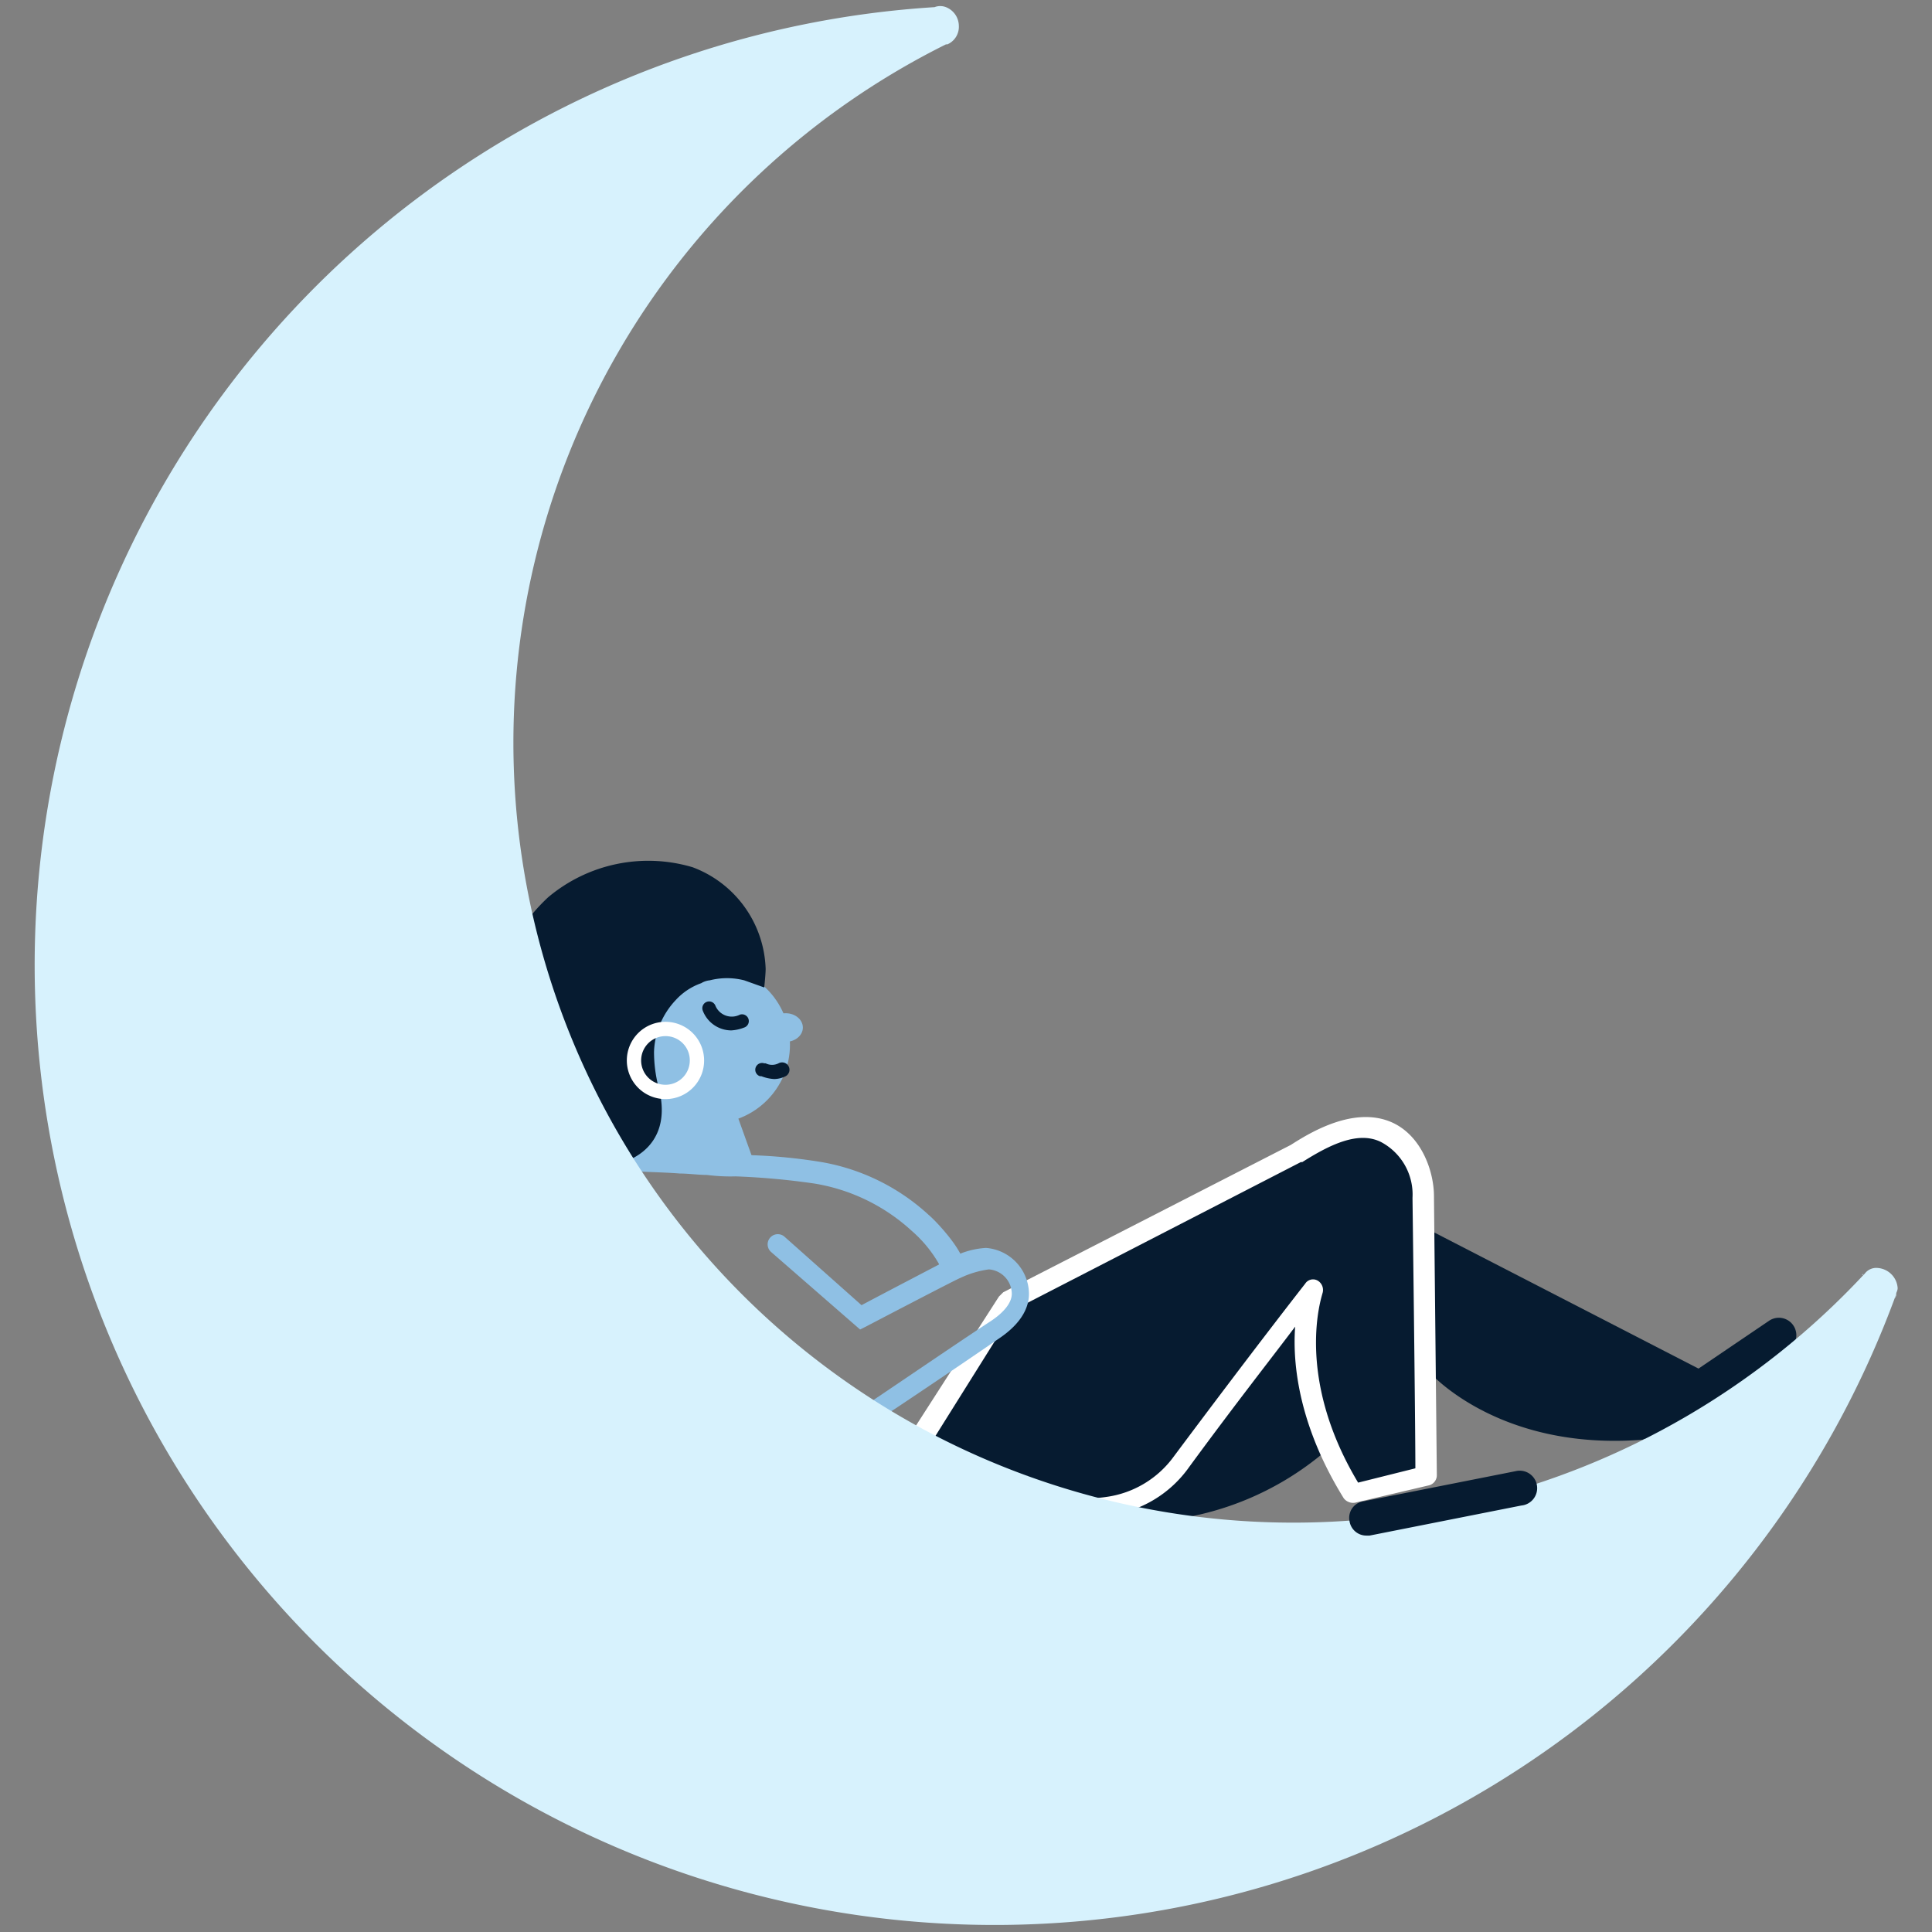 <svg id="Layer_1" data-name="Layer 1" xmlns="http://www.w3.org/2000/svg" viewBox="0 0 135 135"><rect x="0" y="0" width="135" height="135" fill="#808080" stroke="none"/><title>login-svg</title><path d="M72.9,105.4a20.76,20.76,0,0,0,21.4-5.6l5.6-3.9s4.8,5.5,14.9,4.7c.1,0,4.6-4.6,4.6-4.6L96.3,84.1Z" fill="#061b30"/><path d="M70.4,91l-6.3,9.8s12.5,9.3,18.4,1.3S91.7,90,91.7,90s-2.2,6.2,2.8,14.3l5.1-1.2s-.2-19.4-.2-19.5A5.09,5.09,0,0,0,96.8,79c-2.2-.9-4.6.4-6.4,1.5Z" fill="#061b30"/><path d="M76,106.1c-5.9,0-12-4.5-12.3-4.7a.78.78,0,0,1-.2-1l6.3-9.8.3-.3L90.2,80c1.4-.9,4.4-2.7,7-1.6,2.1.9,3,3.4,3,5.2,0,.2.2,19.3.2,19.5a.73.73,0,0,1-.6.7L94.7,105a.83.83,0,0,1-.8-.3c-3.1-5-3.6-9.3-3.4-12-1.5,2-4.1,5.3-7.4,9.8a8.14,8.14,0,0,1-5.7,3.4A3.18,3.18,0,0,1,76,106.1Zm-10.8-5.5c1.8,1.2,7.4,4.7,12.1,4a7,7,0,0,0,4.7-2.8c5.9-7.9,9.2-12.1,9.2-12.1a.65.65,0,0,1,.9-.2.76.76,0,0,1,.3.9c0,.1-2,5.7,2.5,13.2l4-1c0-3.3-.2-18.8-.2-18.9a4.15,4.15,0,0,0-2.2-3.9c-1.6-.8-3.6.2-5.5,1.4h-.1l-20,10.3Z" fill="#fff"/><circle cx="49.7" cy="73" r="5.5" fill="#8fc0e4"/><path d="M42.4,76.1l1.4,5.7h9.1L49.2,71.5Z" fill="#8fc0e4"/><path d="M66.4,89.1c-.5,0-.7-.4-.8-.8A8.94,8.94,0,0,0,63.7,86a13.2,13.2,0,0,0-6.8-3.3,51.08,51.08,0,0,0-5.5-.5,12.75,12.75,0,0,1-2-.1c-.6,0-1.3-.1-1.9-.1-1.3-.1-2.6-.1-3.8-.2l.1-1.5c1.3,0,2.6.1,3.9.2.6,0,1.3.1,1.9.1s1.3.1,2,.1a37.85,37.85,0,0,1,5.8.5,14.79,14.79,0,0,1,7.5,3.7c.6.5,2.7,2.8,2.4,3.6l-.2.5-.7.1Z" fill="#8fc0e4"/><path d="M59.8,100.2a.71.71,0,0,1-.6-.3.78.78,0,0,1,.2-1c.1,0,7.1-4.8,9.7-6.5,1.1-.7,1.6-1.4,1.6-2a1.73,1.73,0,0,0-1.6-1.7,6.64,6.64,0,0,0-2,.6c-.1,0-6.6,3.4-6.6,3.4l-.4.2-6.2-5.4a.71.71,0,0,1,.9-1.1l5.4,4.8c1.5-.8,6.1-3.2,6.1-3.2a5.67,5.67,0,0,1,2.6-.8,3.25,3.25,0,0,1,3,3.2c0,1.7-1.6,2.8-2.2,3.2-2.6,1.8-9.6,6.5-9.7,6.5C60.1,100.2,59.9,100.2,59.8,100.2Z" fill="#8fc0e4"/><path d="M115.3,100.6a1.23,1.23,0,0,1-1-.5,1.25,1.25,0,0,1,.3-1.7l9-6.1a1.22,1.22,0,1,1,1.4,2l-9,6.1A1,1,0,0,1,115.3,100.6ZM52,68.5a4.88,4.88,0,0,0-2.4,0,1.42,1.42,0,0,0-.6.2,4.39,4.39,0,0,0-1.8,1.2,5.54,5.54,0,0,0-1.5,3.6,9.86,9.86,0,0,0,.3,2.4c1.4,5.1-3.6,6.3-6.3,5.3-3.1-1.2-8.8-11.6-1.4-18.5a10.87,10.87,0,0,1,10.1-2.1,7.85,7.85,0,0,1,5.1,7.1c0,.4-.1,1.3-.1,1.3" fill="#061b30"/><ellipse cx="54.9" cy="71.8" rx="1.2" ry="1" fill="#8fc0e4"/><path d="M46.5,76.8a2.7,2.7,0,1,1,2.7-2.7A2.69,2.69,0,0,1,46.5,76.8Zm0-4.4a1.7,1.7,0,1,0,1.7,1.7A1.69,1.69,0,0,0,46.5,72.4Z" fill="#fff"/><path d="M51.1,72a2.14,2.14,0,0,1-2-1.4.47.47,0,1,1,.9-.3,1.24,1.24,0,0,0,1.7.6.47.47,0,0,1,.3.9A2.92,2.92,0,0,1,51.1,72Zm3,3.4a2.92,2.92,0,0,1-.9-.2h-.1a.47.47,0,0,1,.3-.9h.1a1,1,0,0,0,.9,0,.51.51,0,1,1,.5.9A1.88,1.88,0,0,1,54.1,75.4Z" fill="#061b30"/><path d="M130.1,89.1l.1-.1A.1.1,0,0,1,130.1,89.1Zm2.4,1.3c0,.1-.1.2-.1.3A.37.37,0,0,0,132.5,90.4Z" fill="#d7f2fd"/><path d="M131.2,88.6a1,1,0,0,0-.9.4l-.1.1a54.5,54.5,0,1,1-64.1-86h.1A1.34,1.34,0,0,0,67,1.8,1.42,1.42,0,0,0,66.1.5a1.1,1.1,0,0,0-.8,0,67.07,67.07,0,1,0,67.1,90.2c0-.1.1-.2.1-.3s.1-.2.1-.4a1.51,1.51,0,0,0-1.4-1.4Z" fill="#d7f2fd"/><path d="M95.5,107.3a1.19,1.19,0,0,1-1.2-1,1.17,1.17,0,0,1,1-1.4l10.6-2.1a1.22,1.22,0,1,1,.4,2.4l-10.6,2.1Z" fill="#061b30"/></svg>